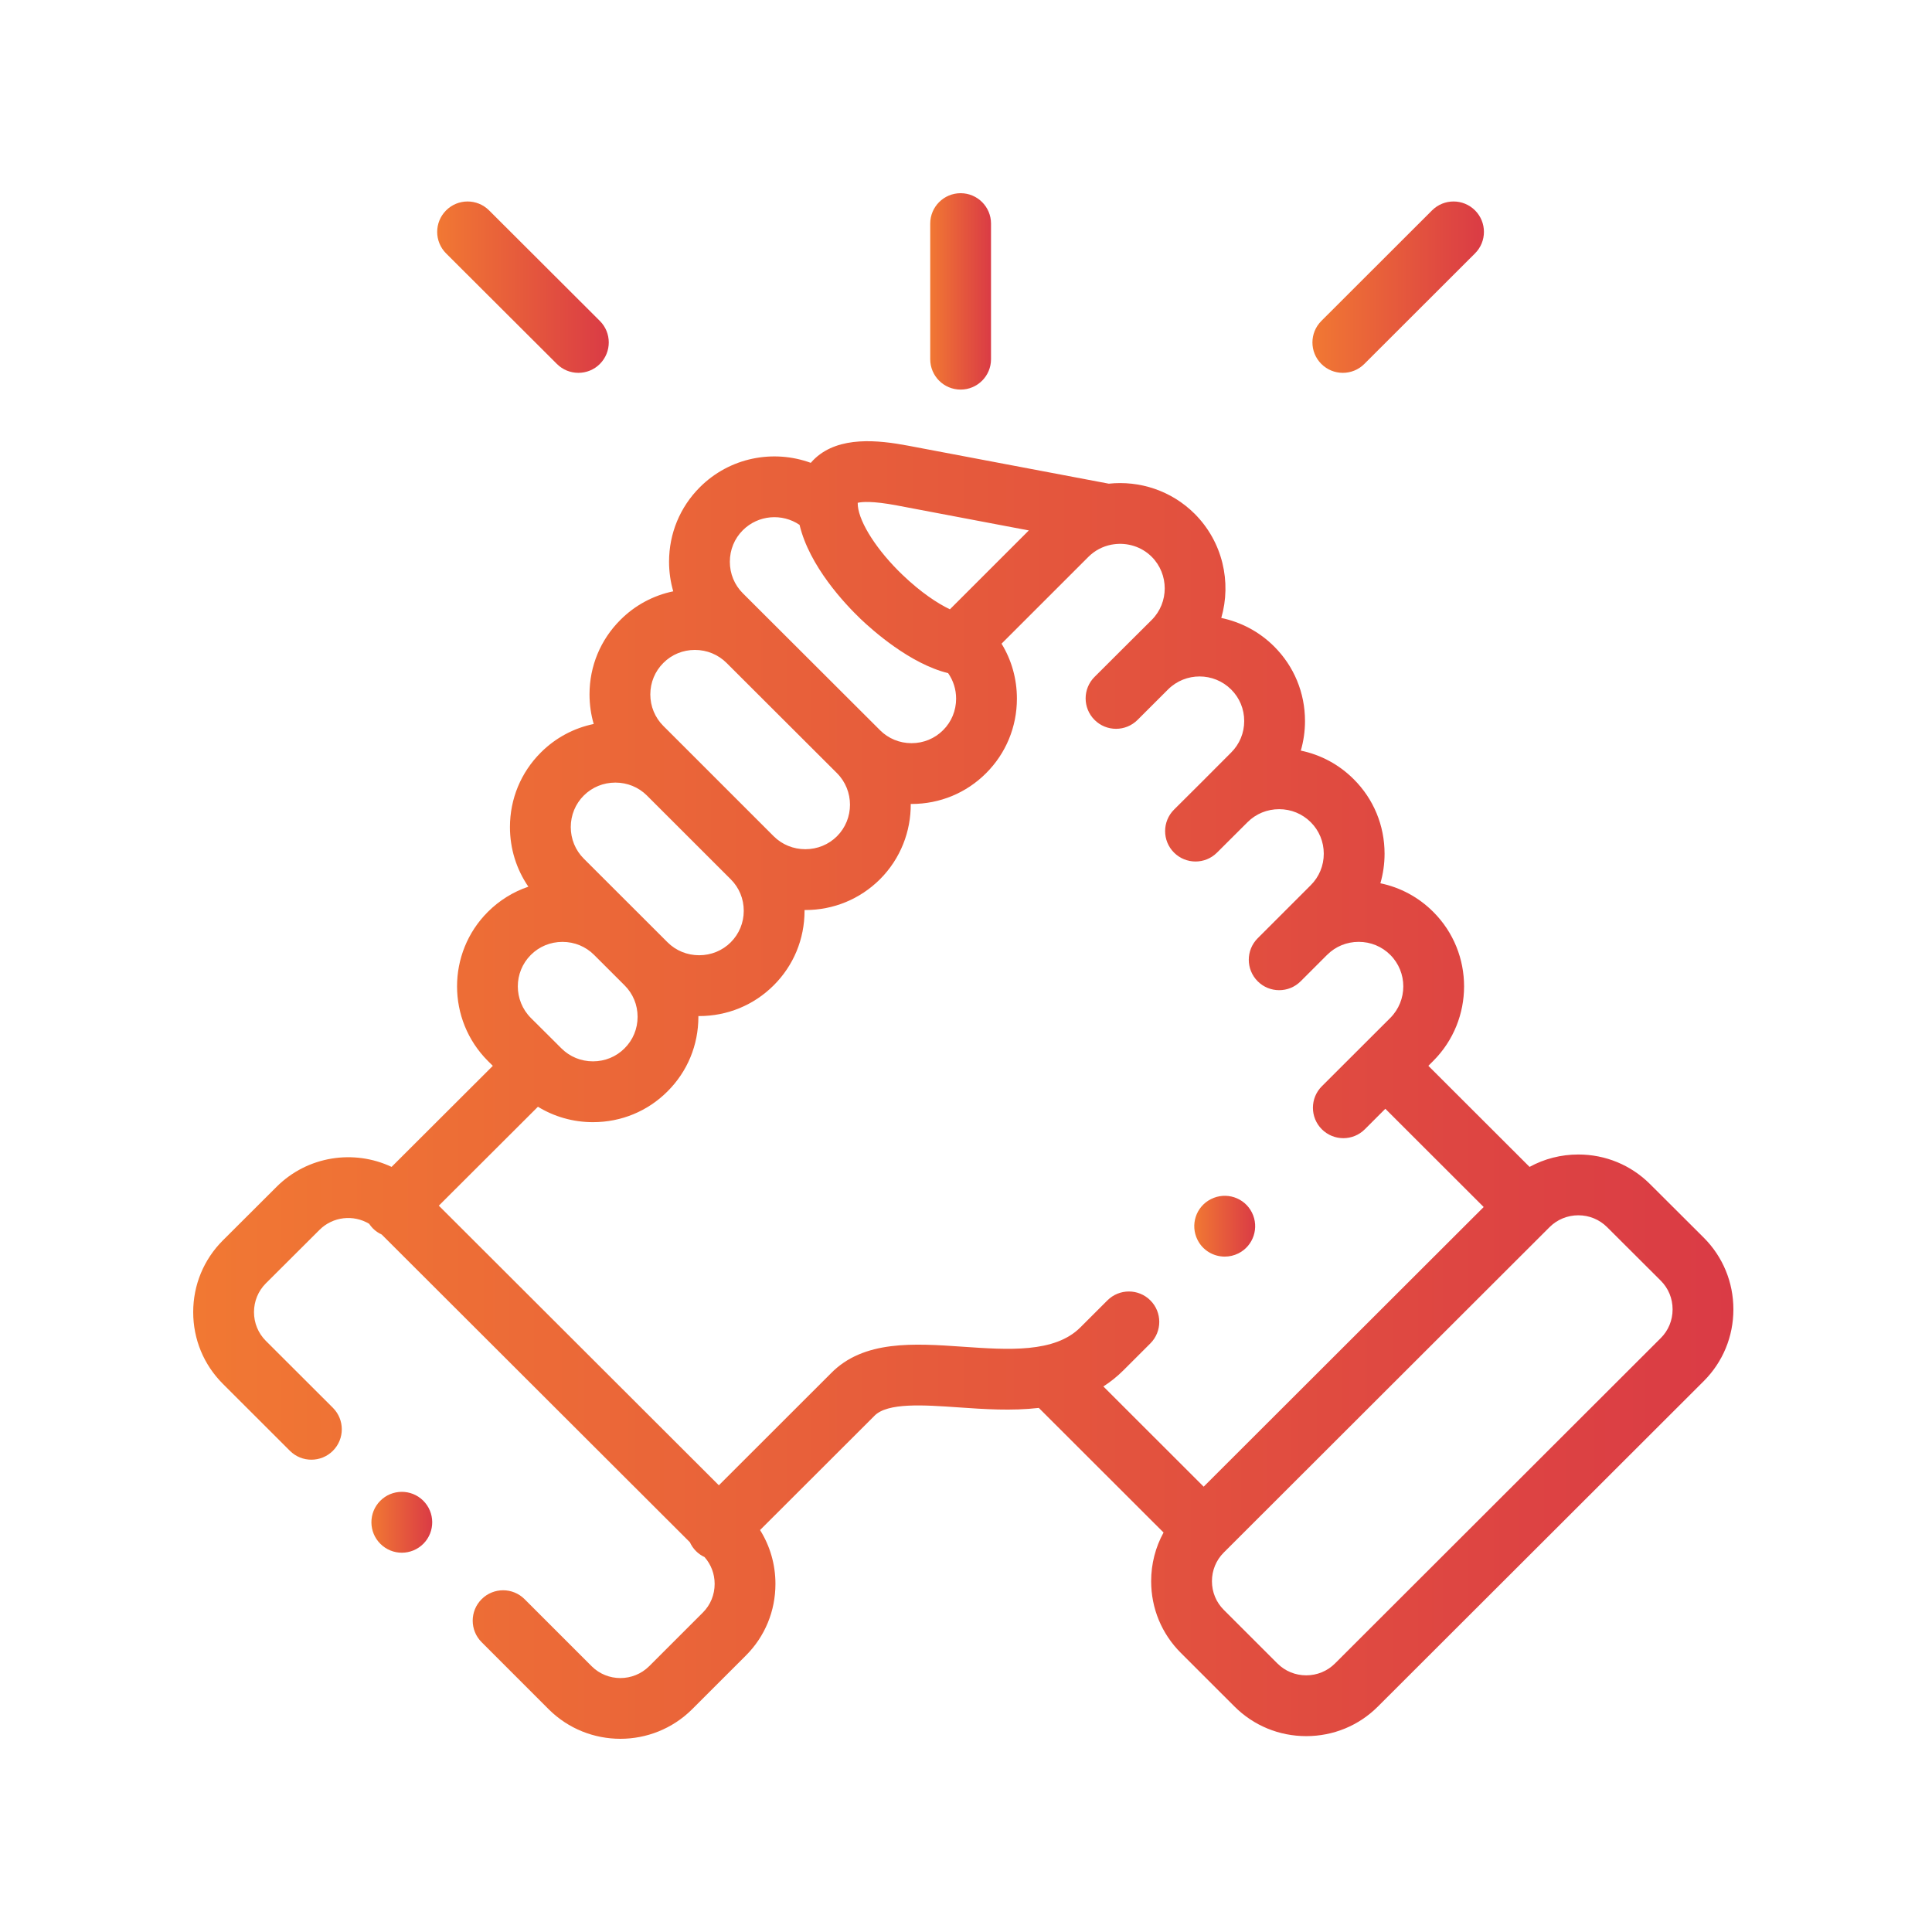 <svg width="60" height="60" viewBox="0 0 60 60" fill="none" xmlns="http://www.w3.org/2000/svg">
<path d="M29.833 12.099C30.354 12.099 30.777 11.677 30.777 11.155V6.944C30.777 6.423 30.354 6 29.833 6C29.311 6 28.889 6.423 28.889 6.944V11.155C28.889 11.677 29.311 12.099 29.833 12.099Z" fill="url(#paint0_linear)"/>
<path d="M52.911 38.436L51.243 36.773C50.65 36.181 49.859 35.854 49.017 35.854C48.478 35.854 47.961 35.988 47.502 36.239L44.359 33.1L44.512 32.947C45.787 31.669 45.787 29.593 44.512 28.32C44.057 27.864 43.488 27.559 42.869 27.431C42.954 27.137 42.999 26.828 42.999 26.513C42.999 25.636 42.658 24.813 42.041 24.199C41.586 23.743 41.017 23.439 40.398 23.311C40.483 23.016 40.528 22.708 40.528 22.392C40.528 21.515 40.187 20.692 39.57 20.077C39.103 19.611 38.53 19.317 37.928 19.191C38.25 18.08 37.974 16.831 37.101 15.956C36.373 15.231 35.386 14.92 34.435 15.021L28.207 13.842C27.257 13.662 26.071 13.543 25.322 14.226C25.275 14.269 25.227 14.318 25.179 14.374C24.018 13.95 22.664 14.202 21.735 15.131C21.118 15.747 20.778 16.569 20.778 17.446C20.778 17.761 20.823 18.07 20.908 18.364C20.289 18.492 19.721 18.796 19.267 19.251C18.649 19.867 18.308 20.688 18.308 21.563C18.308 21.88 18.352 22.189 18.438 22.484C17.819 22.612 17.251 22.915 16.796 23.37C16.177 23.988 15.837 24.81 15.837 25.686C15.837 26.357 16.038 26.997 16.409 27.537C15.94 27.695 15.511 27.96 15.151 28.319C13.875 29.593 13.875 31.67 15.152 32.949L15.305 33.101L12.161 36.239C10.993 35.689 9.553 35.895 8.589 36.858L6.921 38.522C6.327 39.115 6 39.906 6 40.749C6 41.592 6.327 42.383 6.921 42.976L9.003 45.056C9.372 45.425 9.97 45.424 10.339 45.055C10.707 44.686 10.707 44.089 10.338 43.72L8.255 41.64C8.019 41.404 7.888 41.087 7.888 40.749C7.888 40.41 8.019 40.094 8.254 39.858L9.923 38.194C10.34 37.778 10.979 37.715 11.463 38.005C11.498 38.056 11.537 38.105 11.582 38.151C11.663 38.232 11.755 38.294 11.854 38.339L21.425 47.896C21.47 47.995 21.533 48.089 21.614 48.17C21.693 48.25 21.784 48.311 21.88 48.356C22.082 48.585 22.194 48.877 22.194 49.189C22.194 49.528 22.064 49.844 21.827 50.08L20.16 51.746C19.667 52.236 18.866 52.236 18.375 51.747L16.292 49.664C15.923 49.295 15.326 49.295 14.957 49.664C14.588 50.033 14.588 50.631 14.957 50.999L17.041 53.084C17.655 53.695 18.46 54 19.267 54C20.073 54 20.879 53.694 21.494 53.083L23.162 51.416C23.756 50.824 24.082 50.033 24.082 49.189C24.082 48.587 23.915 48.013 23.604 47.517L27.142 43.984C27.145 43.98 27.149 43.976 27.153 43.972C27.558 43.553 28.686 43.632 29.777 43.708C30.552 43.762 31.417 43.822 32.261 43.724L36.135 47.594C35.884 48.051 35.75 48.568 35.75 49.106C35.75 49.948 36.077 50.739 36.671 51.331L38.339 52.998C38.932 53.59 39.723 53.917 40.566 53.917C41.408 53.917 42.199 53.591 42.792 52.998L52.912 42.891C53.505 42.298 53.832 41.507 53.832 40.664C53.832 39.821 53.505 39.03 52.911 38.436ZM27.856 15.697L31.951 16.473L29.5 18.923C29.12 18.741 28.601 18.401 28.031 17.855C27.25 17.109 26.692 16.247 26.641 15.709C26.641 15.709 26.641 15.709 26.641 15.708C26.641 15.708 26.641 15.708 26.641 15.708C26.637 15.669 26.636 15.639 26.637 15.615C26.76 15.585 27.088 15.552 27.856 15.697ZM23.069 16.467C23.547 15.989 24.29 15.934 24.831 16.3C25.137 17.584 26.233 18.748 26.725 19.22C27.091 19.569 28.262 20.617 29.445 20.905C29.605 21.134 29.693 21.408 29.693 21.697C29.693 22.068 29.55 22.416 29.289 22.676C29.029 22.936 28.681 23.08 28.309 23.08C27.936 23.08 27.588 22.936 27.327 22.675L27.327 22.675L27.327 22.674L23.069 18.424C22.809 18.165 22.666 17.817 22.666 17.446C22.666 17.074 22.809 16.726 23.069 16.467ZM20.602 20.587C20.861 20.327 21.209 20.184 21.581 20.184C21.953 20.184 22.302 20.327 22.564 20.588L25.992 24.01C26.532 24.551 26.532 25.431 25.994 25.97C25.733 26.23 25.384 26.373 25.011 26.373C24.638 26.373 24.288 26.23 24.028 25.971L24.028 25.971L21.427 23.37C21.423 23.366 21.419 23.363 21.415 23.358L20.601 22.545C20.34 22.284 20.196 21.936 20.196 21.565C20.197 21.194 20.34 20.848 20.602 20.587ZM18.13 24.706C18.39 24.447 18.738 24.304 19.111 24.304C19.481 24.304 19.827 24.445 20.085 24.7L22.695 27.308C22.955 27.567 23.098 27.914 23.098 28.285C23.098 28.656 22.955 29.003 22.694 29.264C22.434 29.523 22.085 29.666 21.713 29.666C21.34 29.666 20.991 29.523 20.731 29.264L19.785 28.319C19.785 28.319 19.785 28.318 19.784 28.318L18.13 26.666C17.869 26.405 17.726 26.057 17.726 25.686C17.726 25.315 17.869 24.967 18.13 24.706ZM16.486 29.655C16.747 29.394 17.096 29.251 17.468 29.251C17.84 29.251 18.189 29.394 18.45 29.655L19.397 30.601C19.658 30.86 19.801 31.207 19.801 31.578C19.801 31.95 19.658 32.297 19.395 32.558C19.136 32.818 18.788 32.961 18.415 32.961C18.043 32.961 17.695 32.818 17.433 32.556L17.314 32.438C17.313 32.436 17.312 32.434 17.31 32.433C17.308 32.431 17.306 32.43 17.305 32.428L16.486 31.613C15.947 31.072 15.946 30.194 16.486 29.655ZM35.726 40.385C35.358 40.016 34.76 40.016 34.391 40.385L33.551 41.224C32.753 42.022 31.307 41.921 29.908 41.824C28.389 41.719 26.819 41.61 25.802 42.653L22.325 46.127L13.628 37.443L16.706 34.371C17.214 34.682 17.801 34.85 18.415 34.85C19.293 34.85 20.116 34.51 20.73 33.894C21.349 33.278 21.689 32.456 21.689 31.578C21.689 31.57 21.689 31.562 21.689 31.554C21.697 31.554 21.705 31.555 21.713 31.555C22.59 31.555 23.412 31.215 24.027 30.601C24.646 29.985 24.986 29.162 24.986 28.285C24.986 28.277 24.986 28.269 24.986 28.261C24.994 28.261 25.003 28.262 25.011 28.262C25.887 28.262 26.709 27.923 27.329 27.306C27.972 26.662 28.29 25.814 28.284 24.967C28.292 24.967 28.301 24.968 28.309 24.968C29.187 24.968 30.009 24.628 30.625 24.011C31.241 23.395 31.581 22.573 31.581 21.697C31.581 21.084 31.415 20.497 31.104 19.99L33.801 17.294C34.002 17.093 34.25 16.968 34.51 16.916C34.538 16.913 34.566 16.908 34.593 16.903C35.01 16.846 35.448 16.974 35.767 17.291C36.306 17.832 36.306 18.712 35.769 19.251L34.947 20.069C34.944 20.072 34.941 20.075 34.939 20.077L33.992 21.022C33.623 21.39 33.623 21.988 33.992 22.357C34.36 22.726 34.958 22.726 35.327 22.358L36.152 21.534C36.152 21.534 36.152 21.534 36.152 21.534L36.277 21.409C36.818 20.873 37.695 20.874 38.236 21.414C38.496 21.673 38.64 22.02 38.64 22.392C38.64 22.763 38.496 23.11 38.234 23.371L37.408 24.199C37.408 24.199 37.408 24.199 37.408 24.2L36.462 25.142C36.092 25.51 36.091 26.108 36.459 26.477C36.827 26.846 37.425 26.848 37.794 26.48L38.744 25.533C39.004 25.273 39.352 25.13 39.725 25.13C40.097 25.13 40.445 25.273 40.707 25.535C40.967 25.794 41.111 26.141 41.111 26.513C41.111 26.884 40.967 27.231 40.706 27.491L39.058 29.139C38.69 29.508 38.69 30.106 39.059 30.475C39.243 30.659 39.484 30.751 39.726 30.751C39.968 30.751 40.209 30.659 40.394 30.474L41.201 29.667C41.206 29.662 41.211 29.659 41.215 29.654C41.475 29.394 41.823 29.25 42.195 29.25C42.568 29.25 42.916 29.394 43.177 29.655C43.716 30.194 43.715 31.072 43.177 31.612L42.356 32.432C42.356 32.432 42.355 32.432 42.355 32.432C42.355 32.433 42.354 32.433 42.354 32.434L41.051 33.735C40.682 34.103 40.682 34.701 41.05 35.07C41.235 35.255 41.477 35.347 41.719 35.347C41.96 35.347 42.202 35.255 42.386 35.071L43.023 34.434L46.077 37.485L37.381 46.17L34.266 43.058C34.483 42.918 34.691 42.754 34.886 42.559L35.725 41.721C36.094 41.352 36.095 40.754 35.726 40.385ZM51.577 41.555L41.458 51.662C41.221 51.898 40.904 52.029 40.566 52.029C40.227 52.029 39.91 51.898 39.673 51.662L38.005 49.995C37.768 49.759 37.638 49.443 37.638 49.106C37.638 48.768 37.768 48.452 38.005 48.216L48.124 38.109C48.361 37.873 48.678 37.742 49.017 37.742C49.355 37.742 49.672 37.873 49.91 38.11L51.577 39.773C51.814 40.009 51.944 40.325 51.944 40.664C51.944 41.002 51.814 41.319 51.577 41.555Z" fill="url(#paint1_linear)"/>
<path d="M17.295 11.303C17.479 11.487 17.72 11.579 17.962 11.579C18.204 11.579 18.446 11.487 18.63 11.302C18.998 10.933 18.998 10.335 18.629 9.967L15.188 6.533C14.819 6.165 14.221 6.165 13.853 6.535C13.485 6.904 13.485 7.501 13.854 7.87L17.295 11.303Z" fill="url(#paint2_linear)"/>
<path d="M41.703 11.579C41.944 11.579 42.186 11.487 42.37 11.303L45.808 7.869C46.177 7.501 46.177 6.903 45.809 6.534C45.44 6.165 44.843 6.165 44.474 6.533L41.036 9.967C40.667 10.336 40.666 10.934 41.035 11.302C41.219 11.487 41.461 11.579 41.703 11.579Z" fill="url(#paint3_linear)"/>
<path d="M11.805 46.613C11.44 46.985 11.445 47.583 11.816 47.948L11.819 47.951C12.003 48.131 12.241 48.221 12.479 48.221C12.723 48.221 12.968 48.126 13.153 47.938C13.518 47.566 13.512 46.967 13.14 46.601C12.768 46.236 12.171 46.241 11.805 46.613Z" fill="url(#paint4_linear)"/>
<path d="M38.035 39.025C38.179 39.025 38.325 38.992 38.462 38.924C38.927 38.689 39.114 38.121 38.879 37.655C38.645 37.19 38.077 37.003 37.611 37.238L37.606 37.24C37.14 37.475 36.956 38.041 37.191 38.507C37.356 38.836 37.69 39.025 38.035 39.025Z" fill="url(#paint5_linear)"/>
<defs>
<linearGradient id="paint0_linear" x1="30.777" y1="9.05" x2="28.889" y2="9.05" gradientUnits="userSpaceOnUse">
<stop stop-color="#DA3B45"/>
<stop offset="1" stop-color="#F17833"/>
</linearGradient>
<linearGradient id="paint1_linear" x1="53.832" y1="33.851" x2="6" y2="33.851" gradientUnits="userSpaceOnUse">
<stop stop-color="#DA3B45"/>
<stop offset="1" stop-color="#F17833"/>
</linearGradient>
<linearGradient id="paint2_linear" x1="18.906" y1="8.918" x2="13.577" y2="8.918" gradientUnits="userSpaceOnUse">
<stop stop-color="#DA3B45"/>
<stop offset="1" stop-color="#F17833"/>
</linearGradient>
<linearGradient id="paint3_linear" x1="46.085" y1="8.918" x2="40.759" y2="8.918" gradientUnits="userSpaceOnUse">
<stop stop-color="#DA3B45"/>
<stop offset="1" stop-color="#F17833"/>
</linearGradient>
<linearGradient id="paint4_linear" x1="13.423" y1="47.276" x2="11.534" y2="47.276" gradientUnits="userSpaceOnUse">
<stop stop-color="#DA3B45"/>
<stop offset="1" stop-color="#F17833"/>
</linearGradient>
<linearGradient id="paint5_linear" x1="38.981" y1="38.081" x2="37.089" y2="38.081" gradientUnits="userSpaceOnUse">
<stop stop-color="#DA3B45"/>
<stop offset="1" stop-color="#F17833"/>
</linearGradient>
</defs>
</svg>
